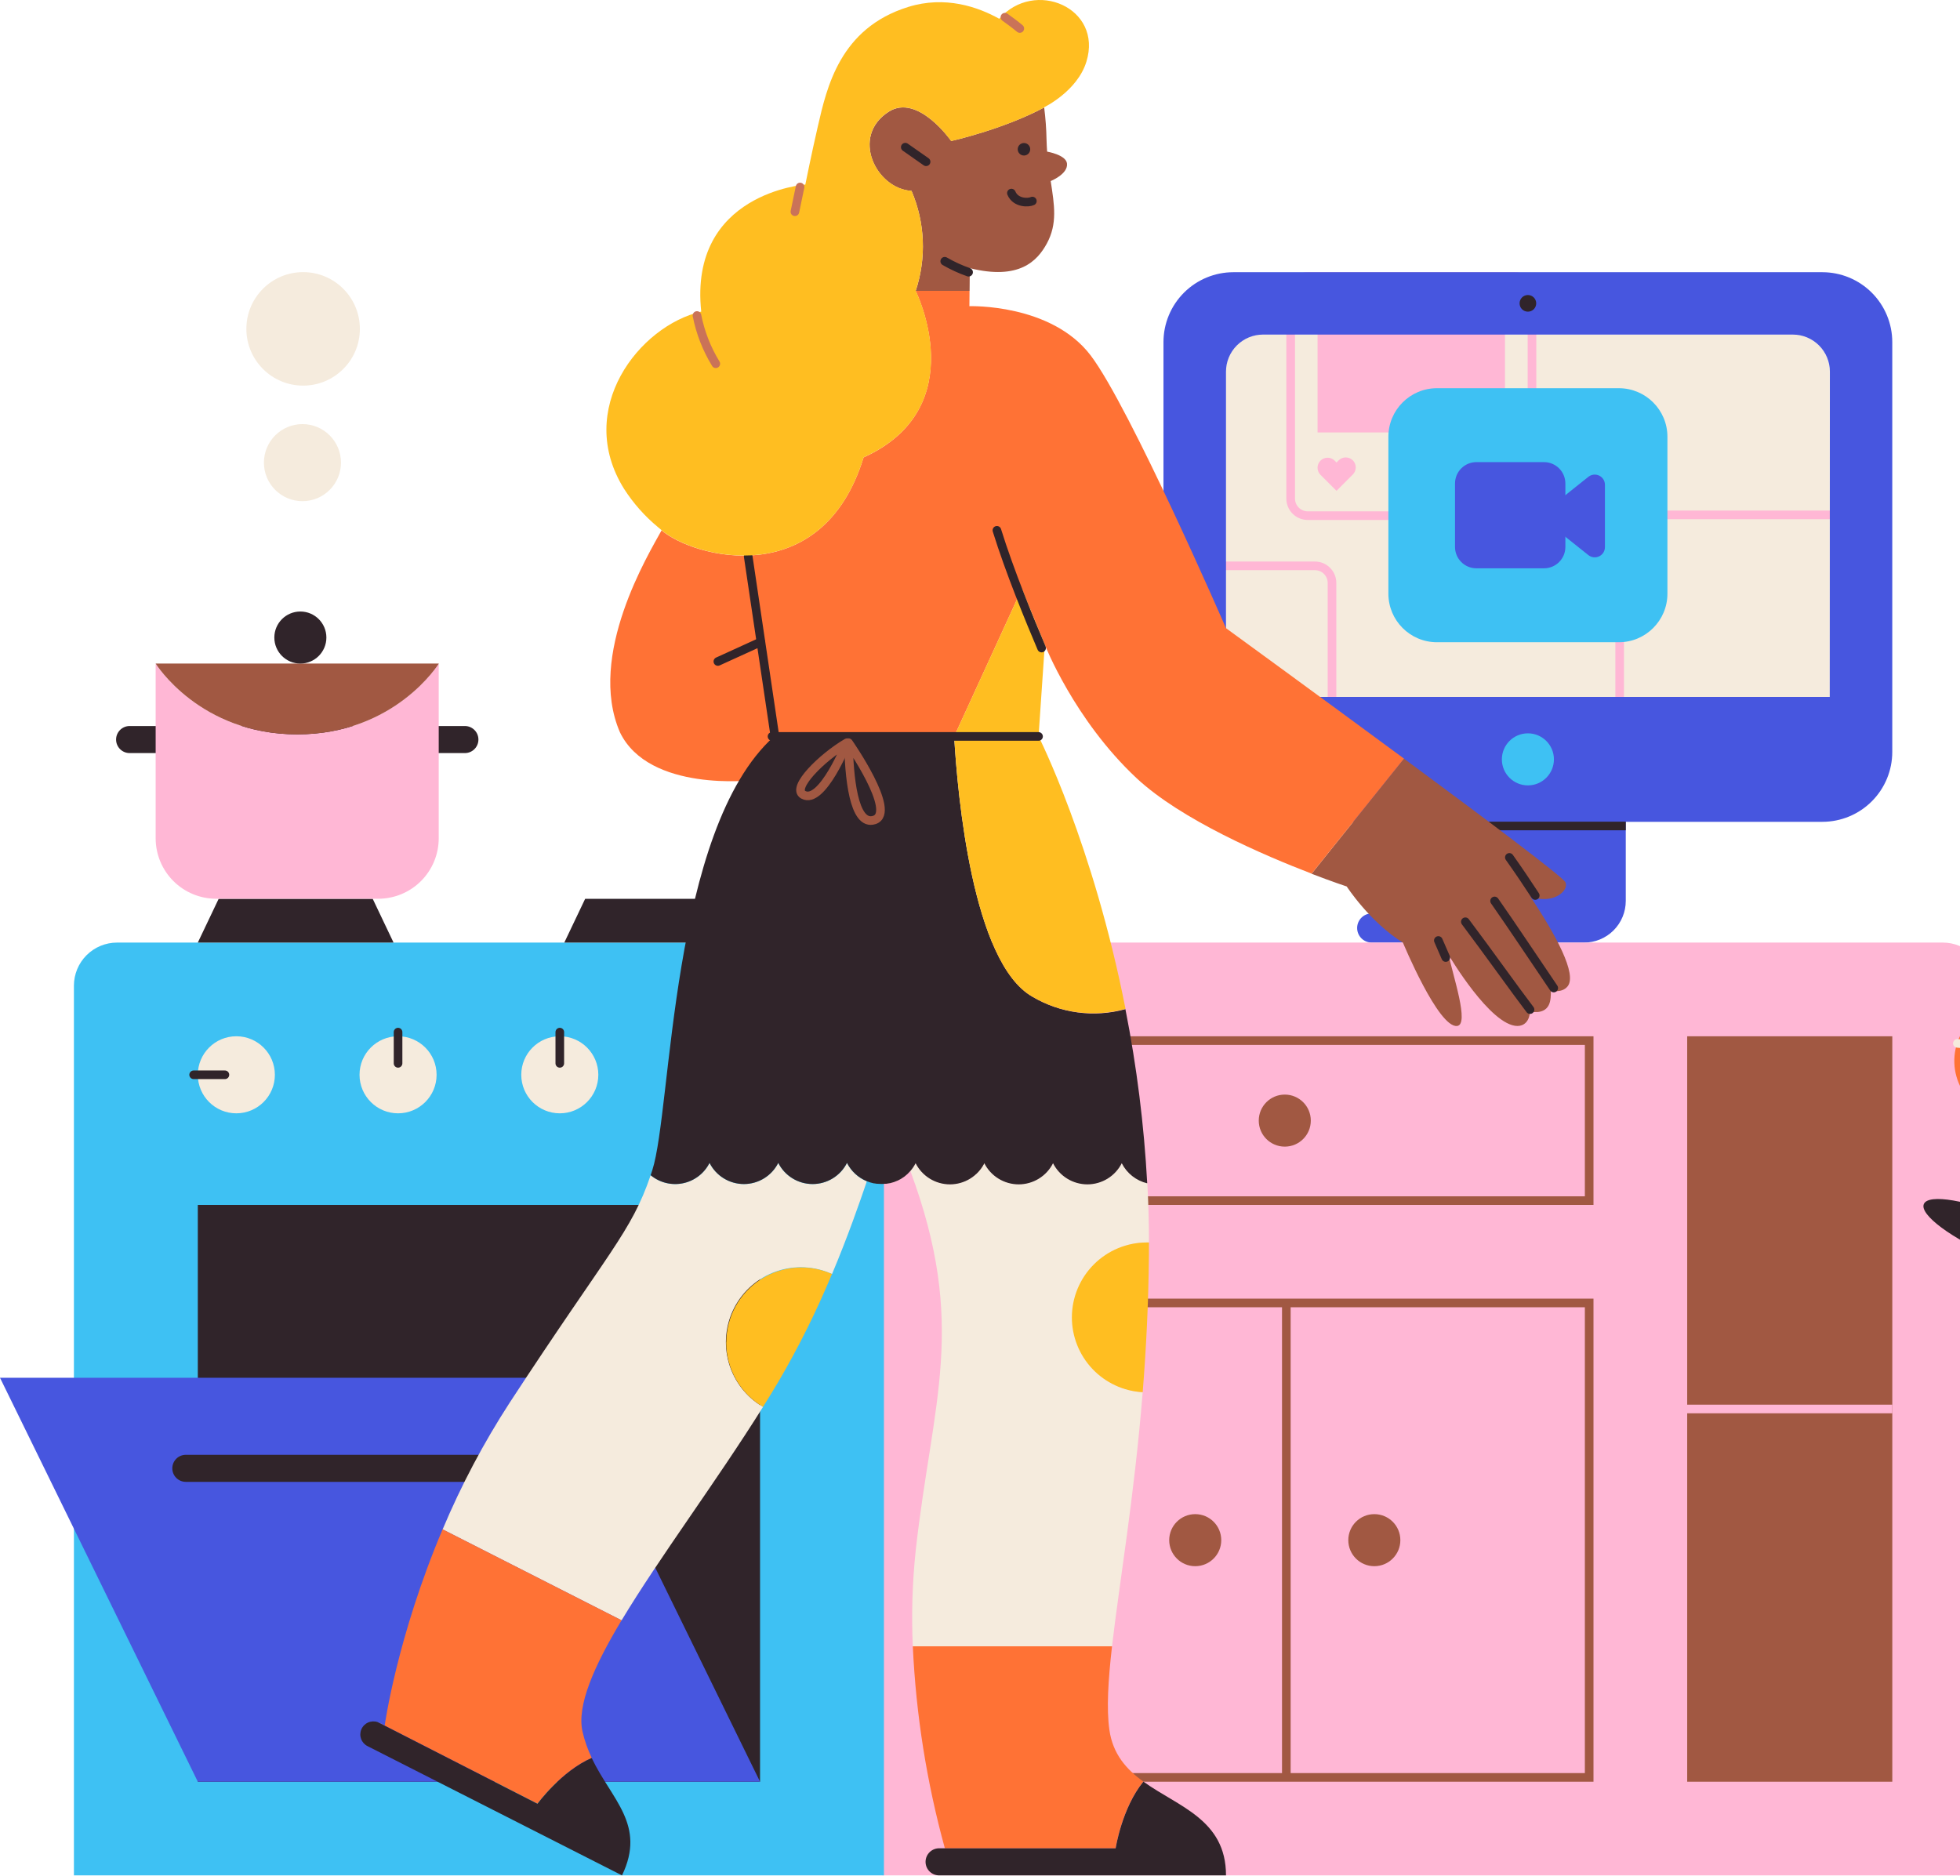 <svg width="909" height="870" viewBox="0 0 909 870" fill="none" xmlns="http://www.w3.org/2000/svg">
<path d="M831.43 155.182H585.76C581.204 155.187 576.837 157 573.618 160.224C570.398 163.447 568.59 167.816 568.59 172.372V323.252H848.59V172.372C848.587 167.819 846.779 163.452 843.563 160.23C840.346 157.008 835.983 155.192 831.43 155.182Z" fill="#F5EBDD"/>
<path d="M702.59 130.252C704.156 130.254 705.658 130.878 706.766 131.986C707.874 133.093 708.497 134.595 708.5 136.162V231.252C708.497 232.818 707.874 234.32 706.766 235.428C705.658 236.536 704.156 237.159 702.59 237.162H606.49C604.925 237.156 603.426 236.532 602.32 235.424C601.215 234.317 600.592 232.817 600.59 231.252V136.152C600.595 134.589 601.218 133.091 602.324 131.986C603.429 130.88 604.927 130.257 606.49 130.252H702.59ZM702.59 126.252H606.49C605.188 126.25 603.898 126.506 602.694 127.003C601.491 127.501 600.397 128.23 599.476 129.151C598.555 130.071 597.824 131.164 597.325 132.367C596.826 133.57 596.57 134.859 596.57 136.162V231.252C596.572 233.881 597.619 236.402 599.479 238.26C601.339 240.118 603.861 241.162 606.49 241.162H702.59C705.218 241.162 707.739 240.118 709.597 238.259C711.456 236.401 712.5 233.88 712.5 231.252V136.152C712.497 133.525 711.452 131.007 709.594 129.151C707.736 127.294 705.216 126.252 702.59 126.252Z" fill="#FFB7D5"/>
<path d="M854.68 240.792C856.247 240.794 857.748 241.418 858.856 242.526C859.964 243.633 860.588 245.135 860.59 246.702V341.802C860.588 343.368 859.964 344.87 858.856 345.978C857.748 347.086 856.247 347.709 854.68 347.712H759.07C757.504 347.709 756.002 347.086 754.894 345.978C753.786 344.87 753.163 343.368 753.16 341.802V246.702C753.163 245.135 753.786 243.633 754.894 242.526C756.002 241.418 757.504 240.794 759.07 240.792H854.68ZM854.68 236.792H759.07C756.442 236.792 753.921 237.836 752.063 239.694C750.204 241.553 749.16 244.073 749.16 246.702V341.802C749.16 344.43 750.204 346.951 752.063 348.809C753.921 350.668 756.442 351.712 759.07 351.712H854.68C857.308 351.712 859.829 350.668 861.688 348.809C863.546 346.951 864.59 344.43 864.59 341.802V246.702C864.59 244.073 863.546 241.553 861.688 239.694C859.829 237.836 857.308 236.792 854.68 236.792Z" fill="#FFB7D5"/>
<path d="M609.84 264.442C611.406 264.444 612.908 265.068 614.016 266.176C615.124 267.283 615.747 268.785 615.75 270.352V331.352C615.747 332.918 615.124 334.42 614.016 335.528C612.908 336.636 611.406 337.259 609.84 337.262H555.5C553.933 337.259 552.432 336.636 551.324 335.528C550.216 334.42 549.592 332.918 549.59 331.352V270.352C549.592 268.785 550.216 267.283 551.324 266.176C552.432 265.068 553.933 264.444 555.5 264.442H609.84ZM609.84 260.442H555.5C554.198 260.442 552.91 260.698 551.707 261.196C550.505 261.694 549.413 262.424 548.492 263.344C547.572 264.264 546.842 265.357 546.344 266.559C545.846 267.762 545.59 269.05 545.59 270.352V331.352C545.59 333.98 546.634 336.501 548.492 338.359C550.351 340.218 552.872 341.262 555.5 341.262H609.84C612.468 341.262 614.989 340.218 616.847 338.359C618.706 336.501 619.75 333.98 619.75 331.352V270.352C619.75 269.05 619.494 267.762 618.995 266.559C618.497 265.357 617.768 264.264 616.847 263.344C615.927 262.424 614.835 261.694 613.632 261.196C612.43 260.698 611.141 260.442 609.84 260.442Z" fill="#FFB7D5"/>
<path d="M697.98 139.732H611.06V200.572H697.98V139.732Z" fill="#FFB7D5"/>
<path d="M750.78 180.052H666.43C653.987 180.052 643.9 190.139 643.9 202.582V275.342C643.9 287.785 653.987 297.872 666.43 297.872H750.78C763.223 297.872 773.31 287.785 773.31 275.342V202.582C773.31 190.139 763.223 180.052 750.78 180.052Z" fill="#3EC1F3"/>
<path d="M627.41 213.512C626.538 212.642 625.357 212.153 624.125 212.153C622.893 212.153 621.712 212.642 620.84 213.512L619.84 214.512L618.84 213.512C617.957 212.701 616.795 212.264 615.596 212.289C614.398 212.315 613.256 212.803 612.408 213.65C611.561 214.498 611.073 215.64 611.047 216.838C611.022 218.036 611.46 219.198 612.27 220.082L613.27 221.082L619.84 227.652L626.4 221.082L627.4 220.082C628.271 219.211 628.762 218.031 628.764 216.799C628.766 215.567 628.279 214.385 627.41 213.512Z" fill="#FFB7D5"/>
<path d="M716.07 214.332H684.71C679.237 214.332 674.8 218.769 674.8 224.242V253.672C674.8 259.145 679.237 263.582 684.71 263.582H716.07C721.543 263.582 725.98 259.145 725.98 253.672V224.242C725.98 218.769 721.543 214.332 716.07 214.332Z" fill="#4756DF"/>
<path d="M718.52 243.012L736.65 257.462C737.346 258.017 738.185 258.365 739.07 258.465C739.955 258.564 740.851 258.412 741.653 258.026C742.455 257.639 743.132 257.034 743.606 256.279C744.08 255.525 744.331 254.652 744.33 253.762V224.852C744.331 223.961 744.08 223.088 743.606 222.334C743.132 221.58 742.455 220.974 741.653 220.588C740.851 220.201 739.955 220.049 739.07 220.149C738.185 220.249 737.346 220.596 736.65 221.152L718.52 235.612C717.964 236.055 717.515 236.618 717.206 237.258C716.897 237.899 716.737 238.601 716.737 239.312C716.737 240.023 716.897 240.725 717.206 241.365C717.515 242.006 717.964 242.569 718.52 243.012Z" fill="#4756DF"/>
<path d="M845.17 126.252H572.03C563.434 126.249 555.189 129.659 549.106 135.733C543.023 141.806 539.6 150.046 539.59 158.642V348.732C539.59 357.333 543.007 365.581 549.088 371.663C555.17 377.745 563.419 381.162 572.02 381.162H845.16C853.761 381.162 862.009 377.745 868.091 371.663C874.173 365.581 877.59 357.333 877.59 348.732V158.642C877.579 150.049 874.159 141.812 868.081 135.74C862.002 129.667 853.762 126.254 845.17 126.252ZM848.59 323.252H568.59V172.372C568.59 170.114 569.034 167.879 569.898 165.793C570.762 163.708 572.028 161.813 573.625 160.217C575.221 158.62 577.116 157.354 579.202 156.49C581.287 155.626 583.522 155.182 585.78 155.182H831.45C836.01 155.182 840.383 156.992 843.609 160.216C846.834 163.439 848.647 167.812 848.65 172.372L848.59 323.252Z" fill="#4756DF"/>
<path d="M682.52 339.632H734.67C739.794 339.632 744.708 341.667 748.331 345.29C751.955 348.914 753.99 353.828 753.99 358.952V417.862C753.988 422.984 751.951 427.896 748.328 431.517C744.705 435.138 739.792 437.172 734.67 437.172H636.17C634.377 437.172 632.658 436.46 631.39 435.192C630.122 433.924 629.41 432.205 629.41 430.412C629.41 428.619 630.122 426.899 631.39 425.632C632.658 424.364 634.377 423.652 636.17 423.652H663.17V358.952C663.17 356.412 663.671 353.897 664.644 351.551C665.616 349.205 667.042 347.074 668.839 345.28C670.637 343.485 672.77 342.063 675.117 341.094C677.465 340.125 679.98 339.628 682.52 339.632Z" fill="#4756DF"/>
<path d="M708.6 364.262C715.266 364.262 720.67 358.858 720.67 352.192C720.67 345.526 715.266 340.122 708.6 340.122C701.934 340.122 696.53 345.526 696.53 352.192C696.53 358.858 701.934 364.262 708.6 364.262Z" fill="#3EC1F3"/>
<path d="M708.6 144.552C710.732 144.552 712.46 142.824 712.46 140.692C712.46 138.56 710.732 136.832 708.6 136.832C706.468 136.832 704.74 138.56 704.74 140.692C704.74 142.824 706.468 144.552 708.6 144.552Z" fill="#30242A"/>
<path d="M753.99 383.092H662.99" stroke="#30242A" stroke-width="4" stroke-miterlimit="10"/>
<path d="M429.22 437.172H901.05C906.354 437.172 911.442 439.279 915.192 443.03C918.943 446.78 921.05 451.867 921.05 457.172V869.812H409.22V457.172C409.22 451.867 411.327 446.78 415.078 443.03C418.829 439.279 423.916 437.172 429.22 437.172Z" fill="#FFB7D5"/>
<path d="M735.02 484.632V554.852H456.68V484.632H735.02ZM739.02 480.632H452.68V558.852H739.02V480.632Z" fill="#A15842"/>
<path d="M595.85 531.812C602.516 531.812 607.92 526.408 607.92 519.742C607.92 513.076 602.516 507.672 595.85 507.672C589.184 507.672 583.78 513.076 583.78 519.742C583.78 526.408 589.184 531.812 595.85 531.812Z" fill="#A15842"/>
<path d="M735.02 606.312V822.362H456.68V606.312H735.02ZM739.02 602.312H452.68V826.362H739.02V602.312Z" fill="#A15842"/>
<path d="M554.32 726.402C560.986 726.402 566.39 720.998 566.39 714.332C566.39 707.666 560.986 702.262 554.32 702.262C547.654 702.262 542.25 707.666 542.25 714.332C542.25 720.998 547.654 726.402 554.32 726.402Z" fill="#A15842"/>
<path d="M637.38 726.402C644.046 726.402 649.45 720.998 649.45 714.332C649.45 707.666 644.046 702.262 637.38 702.262C630.714 702.262 625.31 707.666 625.31 714.332C625.31 720.998 630.714 726.402 637.38 726.402Z" fill="#A15842"/>
<path d="M596.57 604.242V824.432" stroke="#A15842" stroke-width="4" stroke-miterlimit="10"/>
<path d="M877.6 480.632H782.48V826.362H877.6V480.632Z" fill="#A15842"/>
<path d="M877.6 653.492H781.99" stroke="#FFB7D5" stroke-width="4" stroke-miterlimit="10"/>
<path d="M54.28 437.172H389.95C395.254 437.172 400.341 439.279 404.092 443.03C407.843 446.78 409.95 451.867 409.95 457.172V869.812H34.28V457.172C34.28 451.867 36.387 446.78 40.138 443.03C43.888 439.279 48.975 437.172 54.28 437.172Z" fill="#3EC1F3"/>
<path d="M352.49 558.852H91.74V826.362H352.49V558.852Z" fill="#30242A"/>
<path d="M352.49 826.362H91.74L0 639.012H260.74L352.49 826.362Z" fill="#4756DF"/>
<path d="M182.52 437.172H91.74L101.4 416.892H172.86L182.52 437.172Z" fill="#30242A"/>
<path d="M352.49 437.172H261.71L271.37 416.892H342.83L352.49 437.172Z" fill="#30242A"/>
<path d="M109.61 516.362C119.48 516.362 127.48 508.361 127.48 498.492C127.48 488.622 119.48 480.622 109.61 480.622C99.741 480.622 91.74 488.622 91.74 498.492C91.74 508.361 99.741 516.362 109.61 516.362Z" fill="#F5EBDD"/>
<path d="M89.81 498.492H104.3" stroke="#30242A" stroke-width="4" stroke-miterlimit="10" stroke-linecap="round"/>
<path d="M184.61 516.362C194.48 516.362 202.48 508.361 202.48 498.492C202.48 488.622 194.48 480.622 184.61 480.622C174.741 480.622 166.74 488.622 166.74 498.492C166.74 508.361 174.741 516.362 184.61 516.362Z" fill="#F5EBDD"/>
<path d="M184.61 478.702V493.182" stroke="#30242A" stroke-width="4" stroke-miterlimit="10" stroke-linecap="round"/>
<path d="M259.62 516.362C269.489 516.362 277.49 508.361 277.49 498.492C277.49 488.622 269.489 480.622 259.62 480.622C249.751 480.622 241.75 488.622 241.75 498.492C241.75 508.361 249.751 516.362 259.62 516.362Z" fill="#F5EBDD"/>
<path d="M259.62 478.702V493.182" stroke="#30242A" stroke-width="4" stroke-miterlimit="10" stroke-linecap="round"/>
<path d="M334.62 516.362C344.489 516.362 352.49 508.361 352.49 498.492C352.49 488.622 344.489 480.622 334.62 480.622C324.751 480.622 316.75 488.622 316.75 498.492C316.75 508.361 324.751 516.362 334.62 516.362Z" fill="#F5EBDD"/>
<path d="M334.62 478.702V493.182" stroke="#30242A" stroke-width="4" stroke-miterlimit="10" stroke-linecap="round"/>
<path d="M222.35 674.742H86.19C82.722 674.742 79.91 677.551 79.91 681.017C79.91 684.482 82.722 687.292 86.19 687.292H222.35C225.819 687.292 228.63 684.482 228.63 681.017C228.63 677.551 225.819 674.742 222.35 674.742Z" fill="#30242A"/>
<path d="M412.12 51.852C394.31 63.302 406.33 87.582 422.74 88.542C429.036 103.238 429.726 119.731 424.68 134.902H449.68L449.77 124.372C472.63 130.062 481.05 121.082 485.48 112.972C490.48 103.772 489 95.162 487.29 83.972C487.29 83.972 495.46 80.722 494.84 75.792C494.34 71.792 485.63 70.322 485.63 70.322C485.5 68.562 485.41 66.742 485.36 64.852C485.271 59.835 484.904 54.828 484.26 49.852C465.06 60.082 441.15 65.392 441.15 65.392C441.15 65.392 425.64 43.152 412.12 51.852Z" fill="#A15842"/>
<path d="M709.72 415.782C720.19 419.782 727.91 413.032 725.98 409.162C724.72 406.642 688.49 379.462 651.1 351.842L608.27 405.252C618.1 409.022 624.58 411.152 624.58 411.152C624.58 411.152 635.2 427.562 650.66 437.222C650.66 437.222 667.07 476.812 675.76 475.852C681.6 475.202 673.83 452.672 671.9 443.012C671.9 443.012 691.22 475.852 703.77 475.852C706.67 475.852 709.34 473.852 709.56 469.092C709.56 469.092 715.93 470.842 718.26 466.192C719.26 464.262 719.26 461.362 719.26 459.432C719.26 459.432 724.26 460.822 726.99 457.502C731.59 451.942 721.51 433.562 709.72 415.782Z" fill="#A15842"/>
<path d="M306.86 245.962C306.353 245.522 305.783 245.042 305.15 244.522C305.71 245.002 306.27 245.482 306.86 245.962Z" fill="#FF7235"/>
<path d="M568.59 291.352C568.59 291.352 524.03 188.802 505.82 164.842C487.45 140.692 449.59 142.012 449.59 142.012L449.65 134.902H424.65C424.65 134.902 451.65 188.982 400.5 212.162C381.19 274.932 321.31 258.512 306.83 245.962C301.03 256.582 272.06 303.902 287.51 339.632C301.03 367.632 349.32 361.842 349.32 361.842L358.98 341.562H481.65H442.54L473.93 273.042L484.59 299.072C484.59 299.072 498.14 333.802 527.08 360.882C547.75 380.222 586.38 396.792 608.31 405.202L651.14 351.842C610.51 321.852 568.59 291.352 568.59 291.352Z" fill="#FF7235"/>
<path d="M352.82 297.732L332.93 306.802" stroke="#30242A" stroke-width="4" stroke-linecap="round" stroke-linejoin="round"/>
<path d="M359.97 345.432L347 258.082" stroke="#30242A" stroke-width="4" stroke-linecap="round" stroke-linejoin="round"/>
<path d="M442.54 341.522L481.65 341.562L484.55 299.072L473.93 273.002L442.54 341.522Z" fill="#FFBE21"/>
<path d="M463.42 8.712C453.69 3.272 438.42 -2.138 421.17 3.232C389.54 13.082 383.47 40.472 379.29 58.612C376.39 71.162 373.49 85.612 373.49 85.612C373.49 85.612 319.41 89.472 325.21 144.522C296.46 151.092 266.33 189.782 289.44 226.752C293.726 233.441 299.026 239.422 305.15 244.482C305.783 245.002 306.353 245.482 306.86 245.922C321.34 258.472 381.22 274.922 400.53 212.122C451.72 188.942 424.68 134.862 424.68 134.862C429.726 119.691 429.036 103.198 422.74 88.502C406.33 87.502 394.31 63.262 412.12 51.812C425.64 43.112 441.12 65.422 441.12 65.422C441.12 65.422 465.03 60.112 484.23 49.882C484.23 49.882 484.23 49.802 484.23 49.772C484.23 49.742 499.61 42.352 503.84 28.632C511.59 3.562 479.72 -9.958 463.42 8.712Z" fill="#FFBE21"/>
<path d="M483.06 300.562C477.58 287.692 468.2 264.842 462.34 245.962" stroke="#30242A" stroke-width="4" stroke-linecap="round" stroke-linejoin="round"/>
<path d="M670.51 444.102L667.07 436.202" stroke="#30242A" stroke-width="4" stroke-linecap="round" stroke-linejoin="round"/>
<path d="M709.59 468.252C703.31 460.062 690.27 441.712 679.59 427.512" stroke="#30242A" stroke-width="4" stroke-linecap="round" stroke-linejoin="round"/>
<path d="M720.59 458.252C712.91 446.962 701.14 429.252 693.15 417.862" stroke="#30242A" stroke-width="4" stroke-linecap="round" stroke-linejoin="round"/>
<path d="M712 415.342C708.39 409.802 704.34 403.772 700 397.662" stroke="#30242A" stroke-width="4" stroke-linecap="round" stroke-linejoin="round"/>
<path d="M466.06 7.982C468.28 9.552 470.76 11.382 472.96 13.222" stroke="#CA7358" stroke-width="4" stroke-linecap="round" stroke-linejoin="round"/>
<path d="M371.05 86.732L368.66 98.202" stroke="#CA7358" stroke-width="4" stroke-linecap="round" stroke-linejoin="round"/>
<path d="M323.24 146.332C324.798 154.248 327.755 161.823 331.97 168.702" stroke="#CA7358" stroke-width="4" stroke-linecap="round" stroke-linejoin="round"/>
<path d="M449.21 126.252C445.372 124.91 441.669 123.209 438.15 121.172" stroke="#30242A" stroke-width="4" stroke-linecap="round" stroke-linejoin="round"/>
<path d="M520.28 539.382C518.791 542.331 516.514 544.809 513.7 546.54C510.887 548.272 507.648 549.188 504.345 549.188C501.042 549.188 497.803 548.272 494.99 546.54C492.176 544.809 489.899 542.331 488.41 539.382C486.921 542.331 484.644 544.809 481.83 546.54C479.017 548.272 475.778 549.188 472.475 549.188C469.172 549.188 465.933 548.272 463.12 546.54C460.306 544.809 458.029 542.331 456.54 539.382C455.053 542.331 452.776 544.81 449.964 546.542C447.151 548.273 443.913 549.19 440.61 549.19C437.307 549.19 434.069 548.273 431.256 546.542C428.443 544.81 426.167 542.331 424.68 539.382C424.004 540.702 423.167 541.935 422.19 543.052C448.82 614.862 432.4 649.632 424.68 719.162C423.118 733.914 422.67 748.762 423.34 763.582H515.73C519.09 734.302 526 694.752 529.95 645.712C520.984 645.111 512.6 641.064 506.553 634.417C500.506 627.77 497.268 619.041 497.516 610.059C497.764 601.077 501.48 592.539 507.885 586.237C514.289 579.934 522.885 576.356 531.87 576.252C532.2 576.252 532.53 576.252 532.87 576.252C532.87 566.892 532.58 557.702 532.11 548.692C529.58 548.093 527.211 546.95 525.167 545.342C523.124 543.734 521.456 541.7 520.28 539.382Z" fill="#F5EBDD"/>
<path d="M392.81 539.382C391.321 542.331 389.044 544.809 386.23 546.54C383.417 548.272 380.178 549.188 376.875 549.188C373.571 549.188 370.333 548.272 367.519 546.54C364.706 544.809 362.428 542.331 360.94 539.382C359.451 542.331 357.174 544.809 354.36 546.54C351.547 548.272 348.308 549.188 345.005 549.188C341.701 549.188 338.463 548.272 335.649 546.54C332.836 544.809 330.558 542.331 329.07 539.382C327.863 541.776 326.131 543.868 324.004 545.501C321.877 547.134 319.409 548.267 316.783 548.815C314.158 549.362 311.443 549.311 308.84 548.665C306.237 548.019 303.814 546.794 301.75 545.082C292.75 571.602 282.38 580.152 236.36 650.592C224.285 669.215 213.884 688.872 205.28 709.332L288.28 751.522C305.59 722.682 331.92 687.622 353.88 652.522C346.179 648.022 340.503 640.734 338.025 632.166C335.548 623.598 336.458 614.406 340.569 606.49C344.679 598.575 351.675 592.543 360.109 589.641C368.543 586.739 377.769 587.191 385.88 590.902C393.32 573.212 398.67 557.722 402.02 547.902C398.024 546.263 394.754 543.238 392.81 539.382Z" fill="#F5EBDD"/>
<path d="M410.92 549.052C411.49 548.982 412.06 548.892 412.62 548.772H412.74C413.28 548.645 413.81 548.495 414.33 548.322L414.59 548.252C415.14 548.052 415.69 547.842 416.22 547.592H416.29C416.82 547.342 417.29 547.072 417.84 546.772L417.93 546.712C418.45 546.405 418.954 546.071 419.44 545.712C420.43 544.963 421.339 544.111 422.15 543.172C423.127 542.055 423.964 540.822 424.64 539.502C426.127 542.451 428.404 544.93 431.216 546.662C434.029 548.393 437.267 549.31 440.57 549.31C443.873 549.31 447.111 548.393 449.924 546.662C452.736 544.93 455.013 542.451 456.5 539.502C457.989 542.451 460.266 544.929 463.08 546.66C465.893 548.392 469.132 549.308 472.435 549.308C475.738 549.308 478.977 548.392 481.79 546.66C484.604 544.929 486.881 542.451 488.37 539.502C489.859 542.451 492.136 544.929 494.95 546.66C497.763 548.392 501.002 549.308 504.305 549.308C507.608 549.308 510.847 548.392 513.66 546.66C516.474 544.929 518.751 542.451 520.24 539.502C521.413 541.82 523.077 543.855 525.117 545.464C527.157 547.074 529.523 548.22 532.05 548.822C530.58 521.698 527.201 494.711 521.94 468.062C514.722 470.05 507.177 470.561 499.757 469.562C492.337 468.564 485.195 466.077 478.76 462.252C451.05 446.422 444.11 368.962 442.51 341.532H359.01C310.72 384.992 311.69 514.402 302.51 542.772C302.26 543.552 302 544.302 301.75 545.052C303.814 546.764 306.238 547.989 308.84 548.635C311.443 549.281 314.158 549.333 316.784 548.785C319.409 548.237 321.877 547.104 324.004 545.471C326.131 543.838 327.863 541.746 329.07 539.352C330.559 542.301 332.836 544.779 335.65 546.51C338.463 548.241 341.702 549.158 345.005 549.158C348.308 549.158 351.547 548.241 354.36 546.51C357.174 544.779 359.451 542.301 360.94 539.352C362.429 542.301 364.706 544.779 367.52 546.51C370.333 548.241 373.572 549.158 376.875 549.158C380.178 549.158 383.417 548.241 386.23 546.51C389.044 544.779 391.321 542.301 392.81 539.352C394.752 543.185 398.006 546.195 401.98 547.832C403.019 548.267 404.097 548.602 405.2 548.832H405.36C405.82 548.922 406.28 548.992 406.75 549.042H407.13C407.66 549.042 408.2 549.122 408.74 549.122C409.28 549.122 409.93 549.122 410.52 549.032L410.92 549.052Z" fill="#30242A"/>
<path d="M438.2 857.252H517.39C517.39 857.252 520.23 838.532 530.26 826.312C522.43 820.642 516.07 813.602 514.49 802.202C513.14 792.472 513.91 779.552 515.73 763.572H423.34C424.806 795.253 429.79 826.672 438.2 857.252Z" fill="#FF7235"/>
<path d="M178.42 800.252L175.93 799.012C175.681 798.888 175.424 798.781 175.16 798.692L249.28 836.572C249.28 836.572 260.28 821.492 274.45 815.332C272.571 811.444 271.132 807.359 270.16 803.152C267.44 791.152 275.34 773.032 288.27 751.492L205.27 709.302C184.04 759.452 178.42 800.252 178.42 800.252Z" fill="#FF7235"/>
<path d="M438.2 857.252H435.78C434.935 857.218 434.092 857.355 433.301 857.655C432.51 857.956 431.788 858.412 431.178 858.998C430.569 859.584 430.083 860.288 429.752 861.066C429.42 861.844 429.25 862.681 429.25 863.527C429.25 864.373 429.42 865.21 429.752 865.988C430.083 866.766 430.569 867.469 431.178 868.055C431.788 868.641 432.51 869.098 433.301 869.398C434.092 869.698 434.935 869.836 435.78 869.802H568.59C568.59 843.802 546.33 837.942 530.28 826.312C520.28 838.532 517.41 857.252 517.41 857.252H438.2Z" fill="#30242A"/>
<path d="M249.28 836.602L175.16 798.722C173.704 798.214 172.11 798.28 170.701 798.907C169.293 799.533 168.176 800.673 167.579 802.094C166.981 803.515 166.947 805.11 167.484 806.555C168.021 808 169.089 809.186 170.47 809.872L288.47 869.812C299.8 846.342 283.6 834.672 274.41 815.362C260.28 821.522 249.28 836.602 249.28 836.602Z" fill="#30242A"/>
<path d="M497.11 611.002C497.109 619.889 500.512 628.439 506.62 634.894C512.728 641.35 521.076 645.221 529.95 645.712C531.53 626.002 532.64 604.712 532.84 582.032C532.84 580.102 532.84 578.182 532.84 576.262C532.52 576.262 532.19 576.262 531.84 576.262C522.63 576.272 513.801 579.936 507.29 586.449C500.779 592.962 497.118 601.792 497.11 611.002Z" fill="#FFBE21"/>
<path d="M336.79 622.592C336.788 628.634 338.363 634.572 341.359 639.819C344.354 645.066 348.666 649.441 353.87 652.512C356.28 648.652 358.65 644.792 360.94 640.942C370.371 624.845 378.69 608.123 385.84 590.892C380.547 588.518 374.744 587.505 368.96 587.948C363.176 588.39 357.594 590.272 352.724 593.423C347.853 596.574 343.848 600.894 341.074 605.988C338.3 611.083 336.844 616.791 336.84 622.592H336.79Z" fill="#FFBE21"/>
<path d="M478.76 462.252C485.211 466.058 492.365 468.521 499.792 469.494C507.219 470.466 514.766 469.928 521.98 467.912C506.98 391.442 481.65 341.532 481.65 341.532H442.51C444.11 368.992 451.05 446.452 478.76 462.252Z" fill="#FFBE21"/>
<path d="M478.78 93.252C477.1 94.102 471.07 94.352 469.06 89.552" stroke="#30242A" stroke-width="4" stroke-linecap="round" stroke-linejoin="round"/>
<path d="M474.89 72.132C476.492 72.132 477.79 70.833 477.79 69.232C477.79 67.63 476.492 66.332 474.89 66.332C473.289 66.332 471.99 67.63 471.99 69.232C471.99 70.833 473.289 72.132 474.89 72.132Z" fill="#30242A"/>
<path d="M419.85 68.262L429.5 75.022" stroke="#30242A" stroke-width="4" stroke-linecap="round" stroke-linejoin="round"/>
<path d="M358.04 341.562H481.65" stroke="#30242A" stroke-width="4" stroke-miterlimit="10" stroke-linecap="round"/>
<path d="M393.52 344.462C393.52 344.462 416.14 376.802 405.52 380.292C395.7 383.512 393.77 359.362 393.52 344.462Z" stroke="#A15842" stroke-width="4" stroke-linecap="round" stroke-linejoin="round"/>
<path d="M392.82 344.462C392.82 344.462 381.22 373.462 372.53 368.602C366.87 365.462 381.22 351.252 392.82 344.462Z" stroke="#A15842" stroke-width="4" stroke-linecap="round" stroke-linejoin="round"/>
<path d="M215.6 336.732H60.12C56.651 336.732 53.84 339.541 53.84 343.007C53.84 346.472 56.651 349.282 60.12 349.282H215.6C219.068 349.282 221.88 346.472 221.88 343.007C221.88 339.541 219.068 336.732 215.6 336.732Z" fill="#30242A"/>
<path d="M137.86 340.602C92.47 340.602 72.19 307.762 72.19 307.762V388.842C72.203 396.264 75.157 403.378 80.406 408.626C85.654 413.874 92.768 416.829 100.19 416.842H175.42C182.851 416.842 189.978 413.893 195.237 408.644C200.496 403.394 203.457 396.272 203.47 388.842V307.762C203.47 307.762 183.24 340.602 137.86 340.602Z" fill="#FFB7D5"/>
<path d="M137.86 340.602C183.24 340.602 203.52 307.762 203.52 307.762H72.19C72.19 307.762 92.47 340.602 137.86 340.602Z" fill="#A15842"/>
<path d="M139.3 307.762C145.966 307.762 151.37 302.358 151.37 295.692C151.37 289.026 145.966 283.622 139.3 283.622C132.634 283.622 127.23 289.026 127.23 295.692C127.23 302.358 132.634 307.762 139.3 307.762Z" fill="#30242A"/>
<path d="M140.27 232.442C150.139 232.442 158.14 224.441 158.14 214.572C158.14 204.702 150.139 196.702 140.27 196.702C130.401 196.702 122.4 204.702 122.4 214.572C122.4 224.441 130.401 232.442 140.27 232.442Z" fill="#F5EBDD"/>
<path d="M140.58 178.852C155.116 178.852 166.9 167.068 166.9 152.532C166.9 137.996 155.116 126.212 140.58 126.212C126.044 126.212 114.26 137.996 114.26 152.532C114.26 167.068 126.044 178.852 140.58 178.852Z" fill="#F5EBDD"/>
<path d="M1018.59 633.252C1018.59 633.252 1009.4 653.932 985.28 653.932C961.16 653.932 951.98 633.252 951.98 633.252C951.98 633.252 884.22 788.312 950.83 869.852H1019.75C1086.36 788.252 1018.59 633.252 1018.59 633.252Z" fill="#3EC1F3"/>
<path d="M966.606 590.23C968.71 585.309 953.767 574.202 933.231 565.421C912.695 556.641 894.342 553.512 892.238 558.433C890.134 563.353 905.076 574.46 925.612 583.241C946.148 592.022 964.502 595.151 966.606 590.23Z" fill="#30242A"/>
<path d="M955.9 478.362C953.697 474.69 950.643 471.602 946.994 469.36C943.346 467.118 939.212 465.788 934.94 465.481C930.669 465.174 926.387 465.9 922.456 467.598C918.525 469.296 915.06 471.915 912.355 475.235C909.65 478.555 907.784 482.477 906.915 486.67C906.046 490.863 906.2 495.203 907.362 499.324C908.525 503.446 910.663 507.226 913.596 510.347C916.528 513.467 920.169 515.836 924.21 517.252C925.569 508.541 929.22 500.349 934.788 493.515C940.357 486.681 947.644 481.451 955.9 478.362Z" fill="#FF7235"/>
<path d="M939.68 498.912C931.249 490.164 919.894 484.825 907.78 483.912" stroke="#F5EBDD" stroke-width="4" stroke-miterlimit="10" stroke-linecap="round"/>
</svg>
